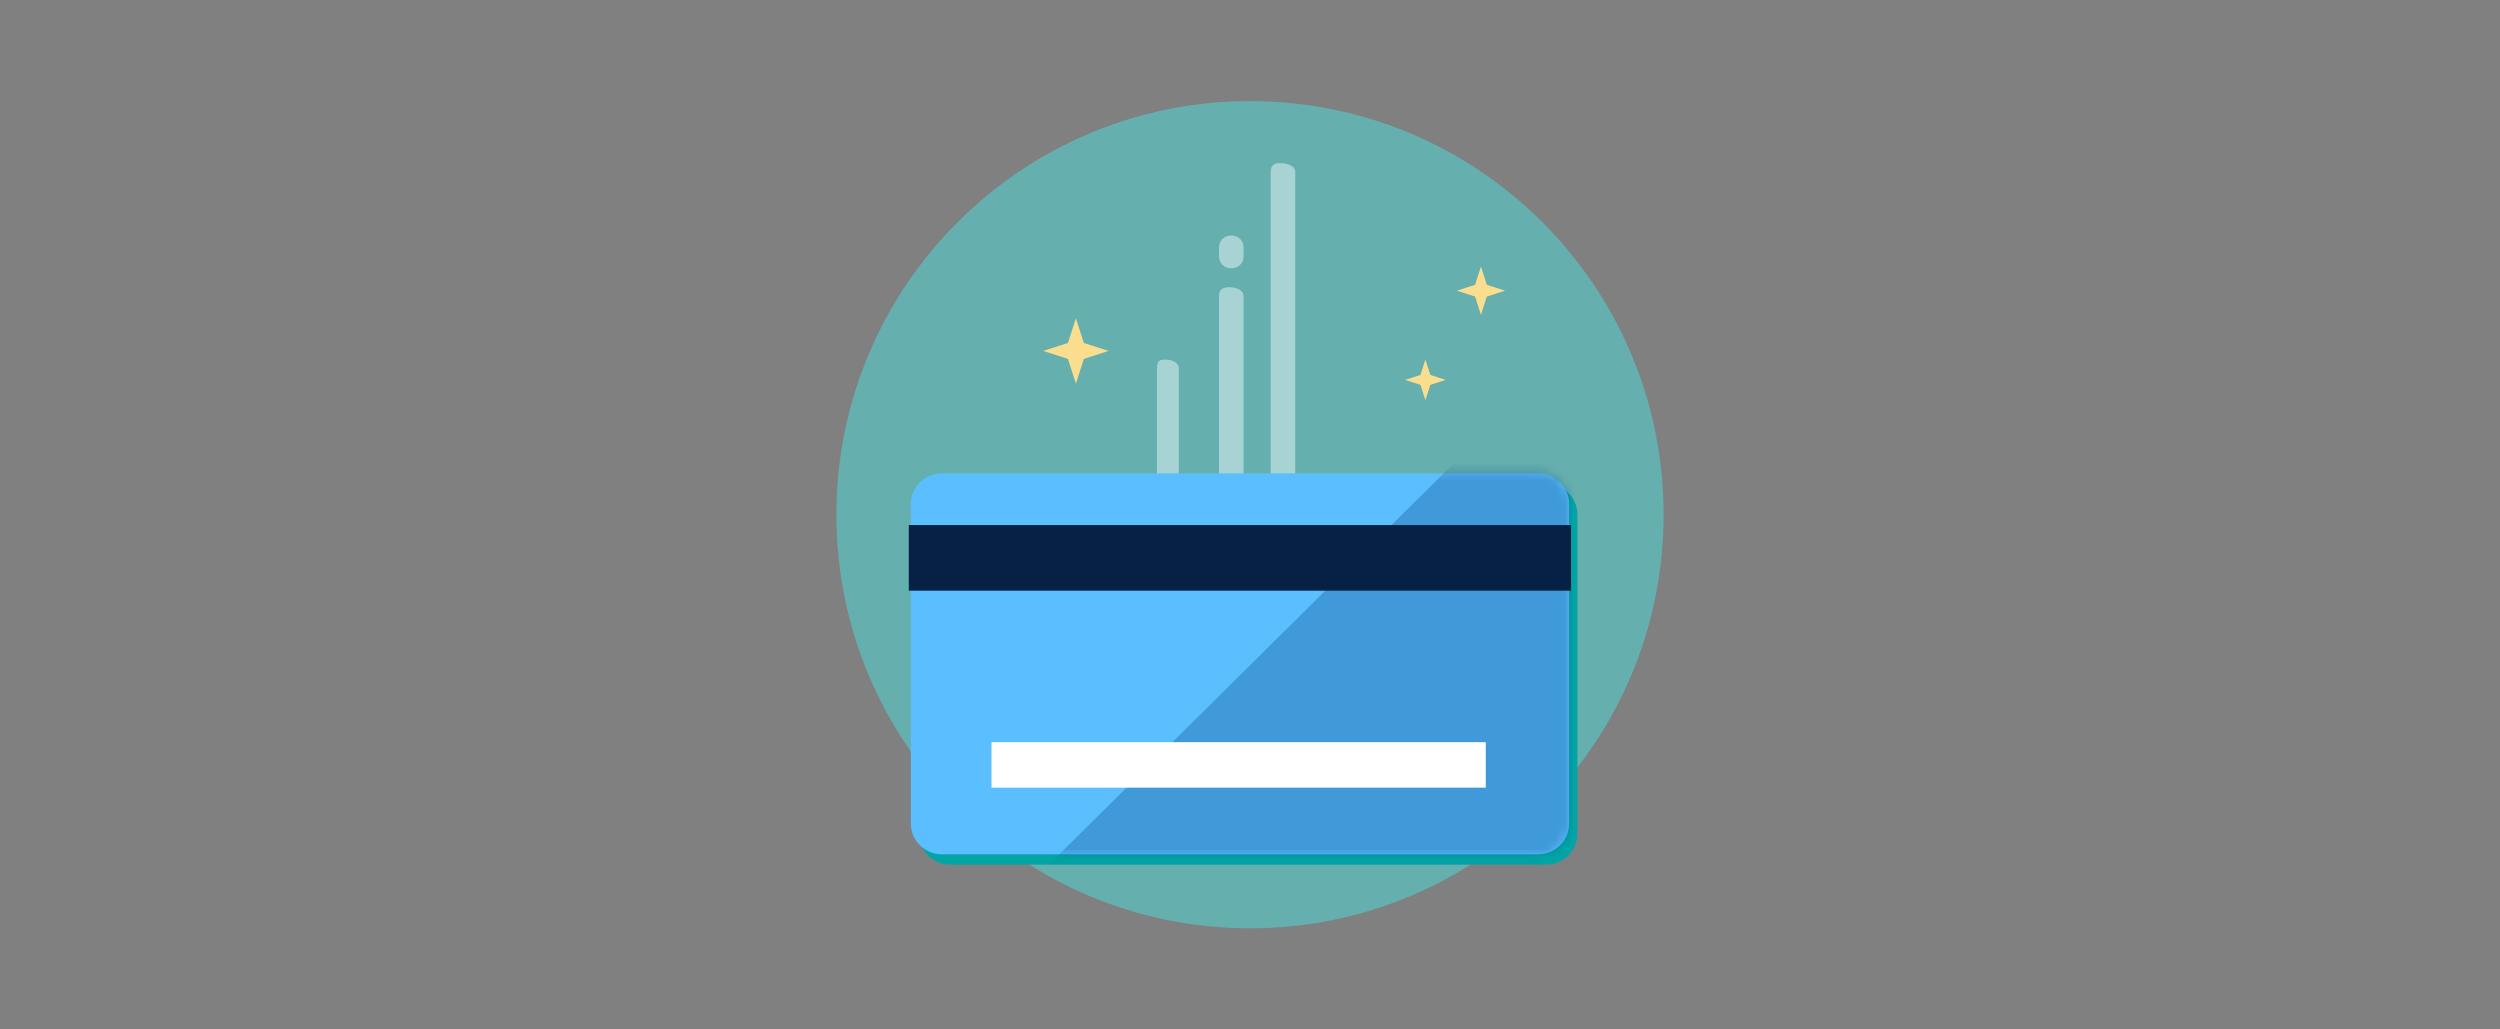 <svg xmlns="http://www.w3.org/2000/svg" xmlns:xlink="http://www.w3.org/1999/xlink" width="272" height="112" viewBox="0 0 272 112">
  <rect x="0" y="0" width="272" height="112" fill="#808080" stroke="none"/>
  <defs>
    <path id="ilu_digital_card_s-a" d="M0.09,42.192 L60.564,42.192 C62.443,42.192 63.964,40.684 63.964,38.821 L63.964,3.866 C63.964,2.005 62.443,0.495 60.564,0.495 L0.09,0.495 L0.09,42.192 Z"/>
  </defs>
  <g fill="none" fill-rule="evenodd" transform="translate(91 11)">
    <path fill="#5AC4C4" d="M90,45 C90,69.853 69.853,90 45,90 C20.147,90 0,69.853 0,45 C0,20.148 20.147,0 45,0 C69.853,0 90,20.148 90,45" opacity=".7"/>
    <g transform="translate(22.5 6.3)">
      <polygon fill="#FADE8E" points="2.692 20.017 0 20.881 2.692 21.748 3.559 24.44 4.423 21.748 7.116 20.881 4.423 20.017 3.559 17.325"/>
      <polygon fill="#FADE8E" points="41.045 23.495 39.375 24.033 41.045 24.57 41.583 26.24 42.12 24.57 43.79 24.033 42.12 23.495 41.583 21.825"/>
      <polygon fill="#FADE8E" points="46.988 13.688 45 14.326 46.988 14.966 47.627 16.953 48.267 14.966 50.254 14.326 48.267 13.688 47.627 11.7"/>
      <path fill="#EAF9FA" fill-opacity=".5" fill-rule="nonzero" d="M19.125,10.61 C19.125,11.318 19.697,11.892 20.403,11.892 L20.523,11.892 C21.228,11.892 21.8,11.318 21.8,10.61 L21.8,9.607 C21.8,8.898 21.228,8.325 20.523,8.325 L20.403,8.325 C19.697,8.325 19.125,8.898 19.125,9.607 L19.125,10.61 Z M12.375,43.047 L12.375,22.809 C12.375,22.09 12.533,21.825 13.249,21.825 L13.256,21.825 C13.973,21.825 14.754,22.09 14.754,22.809 L14.754,43.047 L12.375,43.047 Z M19.125,42.01 L19.125,14.94 C19.125,14.221 19.517,13.95 20.234,13.95 L20.241,13.95 C20.957,13.95 21.8,14.221 21.8,14.94 L21.8,42.01 L19.125,42.01 Z M24.75,42.482 L24.75,1.426 C24.75,0.707 25.079,0.45 25.796,0.45 L25.803,0.45 C26.52,0.45 27.425,0.707 27.425,1.426 L27.425,42.482 L24.75,42.482 Z"/>
    </g>
    <g transform="translate(7.2 39.6)">
      <path fill="#02A5A5" d="M73.421,40.124 C73.421,41.975 71.909,43.474 70.042,43.474 L5.18,43.474 C3.314,43.474 1.8,41.975 1.8,40.124 L1.8,5.376 C1.8,3.528 3.314,2.025 5.18,2.025 L70.042,2.025 C71.909,2.025 73.421,3.528 73.421,5.376 L73.421,40.124 Z"/>
      <path fill="#5BBEFF" d="M72.521,38.998 C72.521,40.85 71.009,42.349 69.142,42.349 L4.28,42.349 C2.414,42.349 0.9,40.85 0.9,38.998 L0.9,4.25 C0.9,2.4 2.414,0.9 4.28,0.9 L69.142,0.9 C71.009,0.9 72.521,2.4 72.521,4.25 L72.521,38.998 Z"/>
      <g transform="translate(8.55 .225)">
        <mask id="ilu_digital_card_s-b" fill="#fff">
          <use xlink:href="#ilu_digital_card_s-a"/>
        </mask>
        <path fill="#004481" fill-opacity=".3" d="M0,50.549 L70.75,-19.575 L81.614,38.988 C81.614,38.988 49.496,52.844 47.985,52.094 C46.474,51.343 20.403,49.844 20.403,49.844 L0,50.549 Z" mask="url(#ilu_digital_card_s-b)"/>
      </g>
      <polygon fill="#072146" points=".675 13.667 72.724 13.667 72.724 6.525 .675 6.525"/>
      <polygon fill="#FFF" points="9.675 35.098 63.451 35.098 63.451 30.15 9.675 30.15"/>
    </g>
  </g>
</svg>
